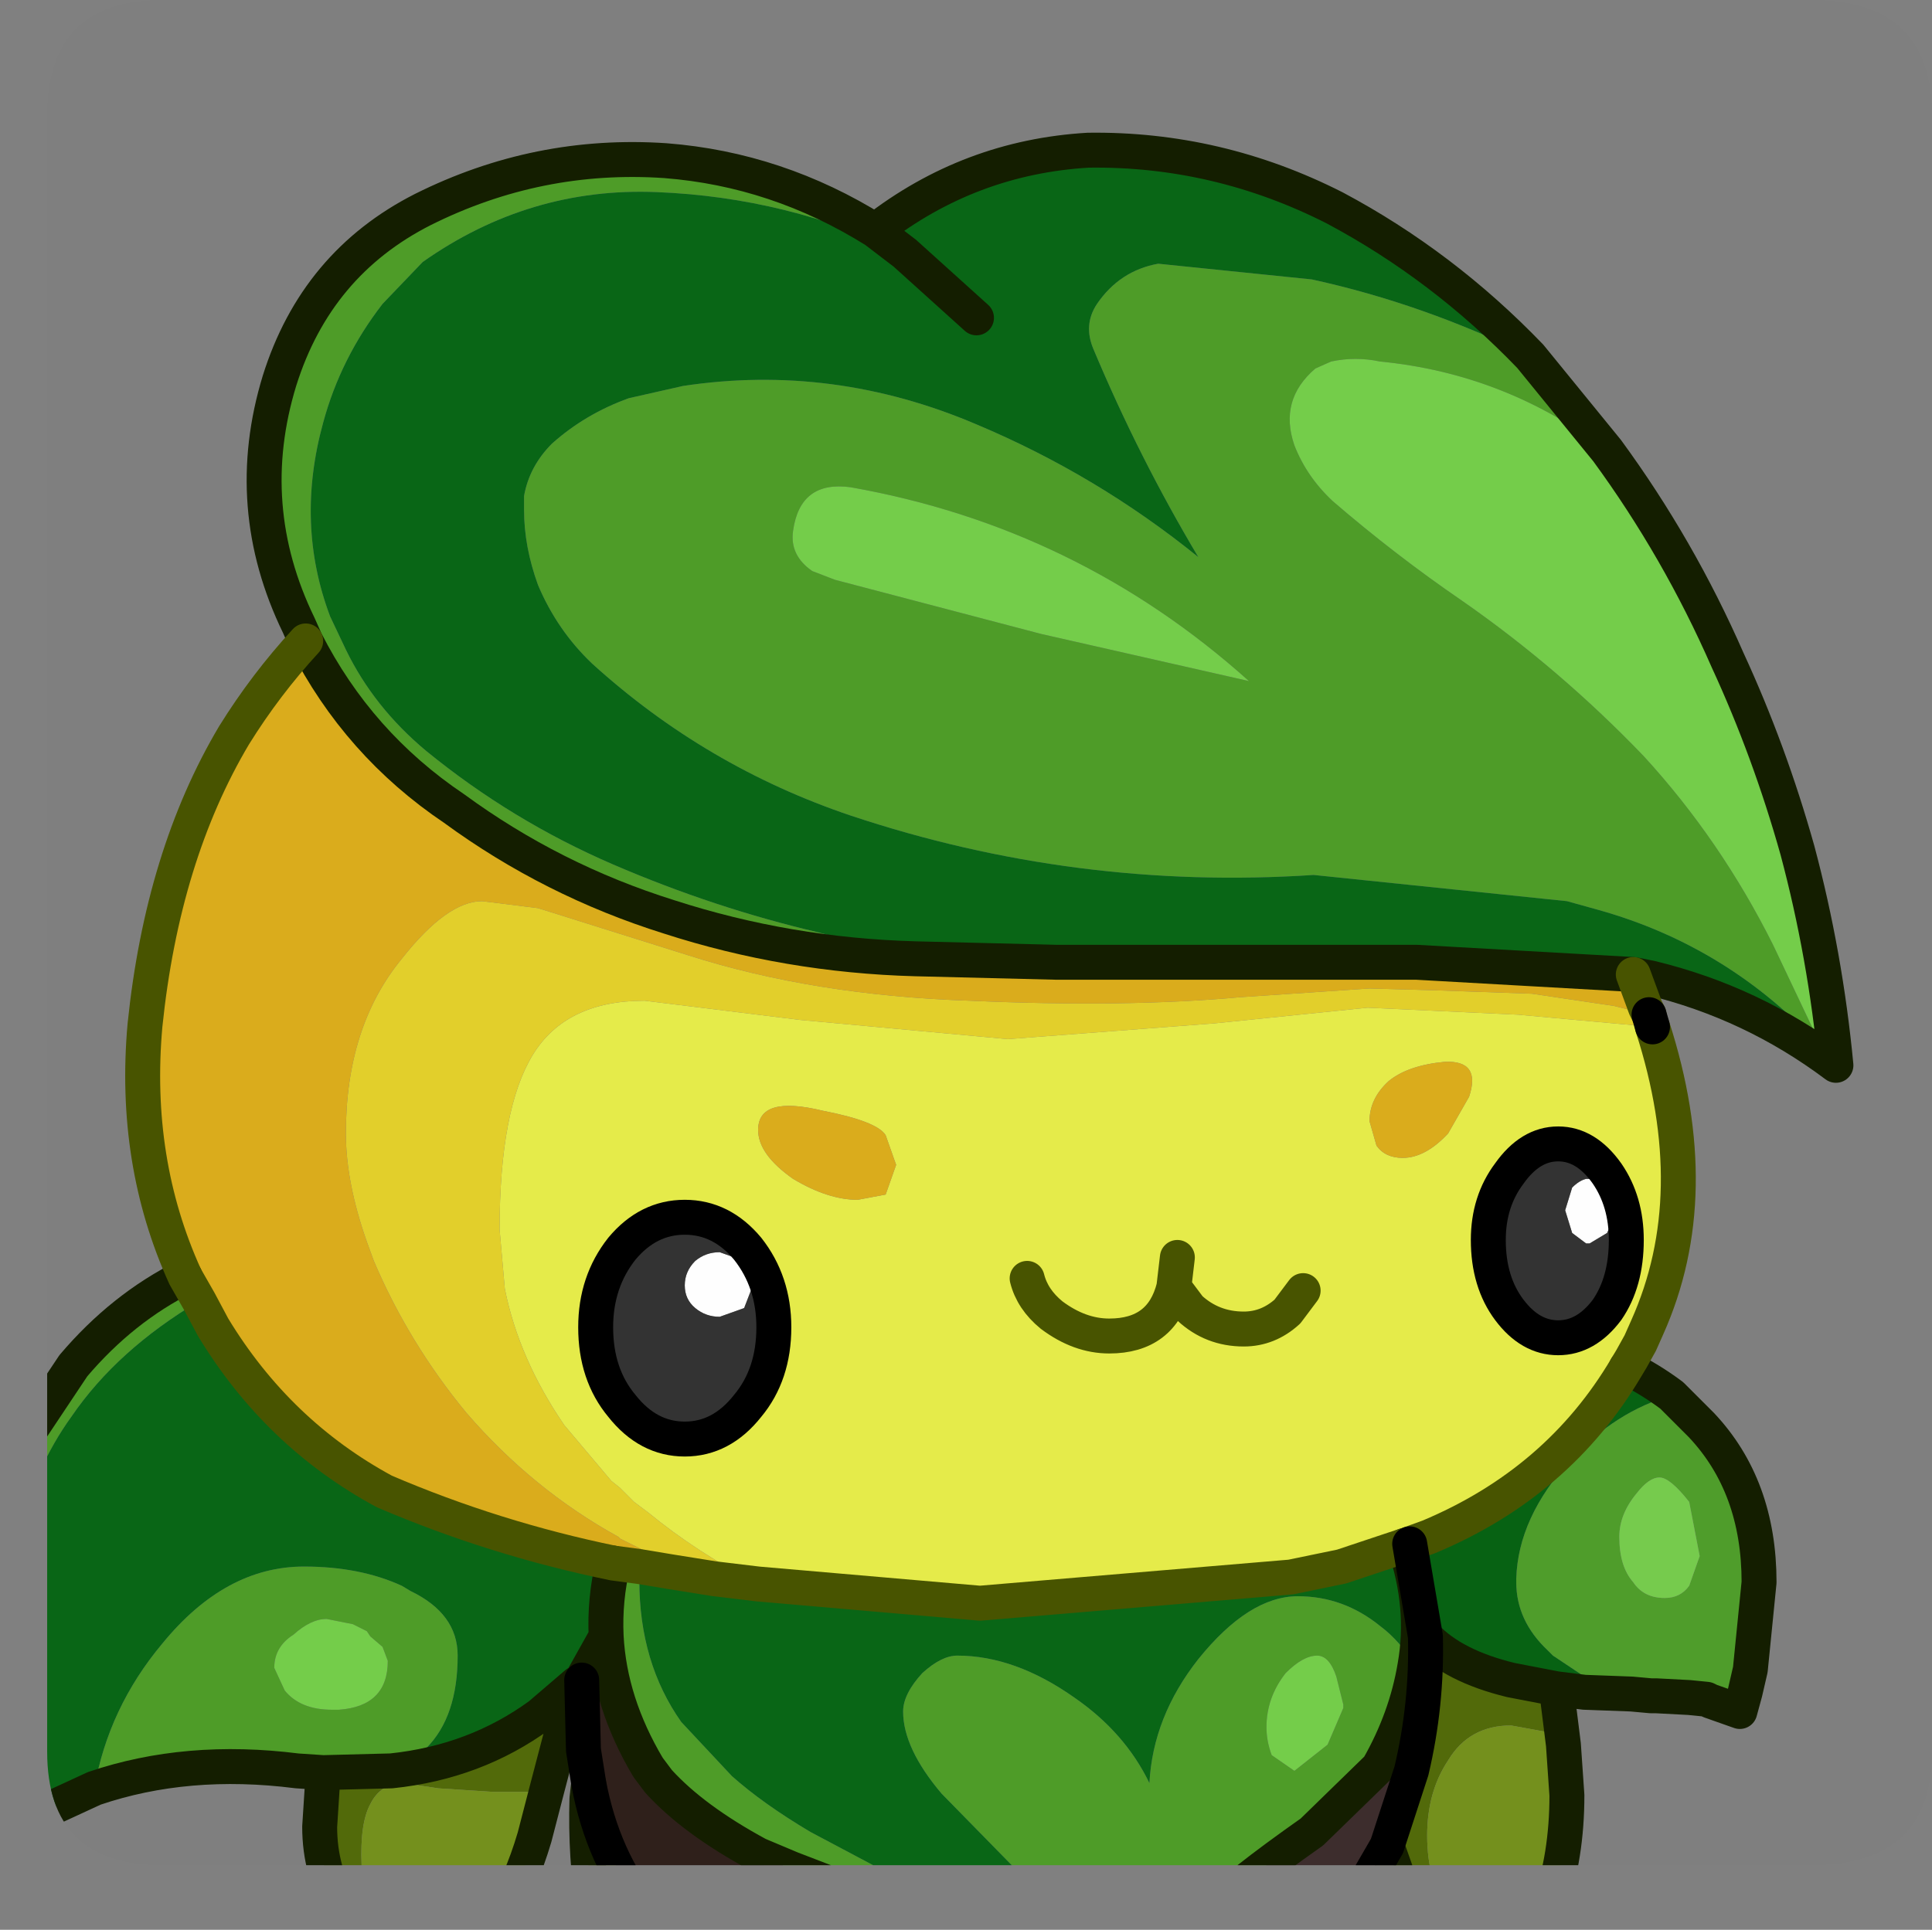 <?xml version="1.0" encoding="UTF-8" standalone="no"?>
<svg xmlns:ffdec="https://www.free-decompiler.com/flash" xmlns:xlink="http://www.w3.org/1999/xlink" ffdec:objectType="frame" height="55.25px" width="55.3px" xmlns="http://www.w3.org/2000/svg">
  <rect width="100%" height="100%" fill="#808080" stroke="none"/>
  <g transform="matrix(1.0, 0.0, 0.0, 1.0, 1.35, 0.0)">
    <clipPath id="clipPath0" transform="matrix(1.0, 0.0, 0.0, 1.0, 0.0, 0.0)">
      <path d="M50.5 0.0 Q53.95 0.0 53.95 3.3 L53.95 50.15 Q53.95 53.4 50.5 53.4 L3.3 53.4 Q0.0 53.4 0.0 50.15 L0.0 3.3 Q0.0 0.0 3.3 0.0 L50.5 0.0" fill="#000000" fill-rule="evenodd" stroke="none"/>
    </clipPath>
    <g clip-path="url(#clipPath0)">
      <use ffdec:characterId="2" height="51.45" transform="matrix(1.0, 0.0, 0.0, 1.0, -1.35, 3.8)" width="53.05" xlink:href="#shape1"/>
    </g>
    <use ffdec:characterId="3" height="53.4" transform="matrix(1.0, 0.0, 0.0, 1.0, 0.0, 0.0)" width="53.95" xlink:href="#shape2"/>
  </g>
  <defs>
    <g id="shape1" transform="matrix(1.0, 0.0, 0.0, 1.0, 1.35, -3.8)">
      <path d="M45.95 29.4 Q47.5 34.2 45.8 38.0 L45.6 38.45 45.35 38.9 45.2 39.15 Q43.25 42.45 39.55 44.0 L39.0 44.2 38.85 44.25 37.05 44.85 35.6 45.15 26.7 45.9 20.35 45.35 Q18.6 44.45 17.2 43.3 L16.8 43.0 16.4 42.6 16.15 42.4 14.8 40.8 Q13.5 38.9 13.1 36.9 L12.95 35.2 Q12.95 31.75 13.9 30.2 14.85 28.65 17.1 28.65 L21.55 29.2 27.5 29.75 33.4 29.3 37.8 28.85 42.1 29.05 45.95 29.4 M43.25 32.75 Q42.45 32.75 41.85 33.6 41.25 34.4 41.25 35.5 41.25 36.7 41.85 37.5 42.45 38.3 43.25 38.3 44.05 38.3 44.65 37.5 45.2 36.7 45.2 35.5 45.2 34.4 44.65 33.6 44.05 32.75 43.25 32.75 M18.25 34.85 Q17.2 34.85 16.45 35.75 15.7 36.7 15.7 38.0 15.7 39.35 16.45 40.25 17.2 41.2 18.25 41.2 19.3 41.2 20.05 40.25 20.8 39.35 20.8 38.0 20.8 36.7 20.05 35.75 19.3 34.85 18.25 34.85 M32.35 36.0 L32.25 36.85 Q31.9 38.25 30.4 38.25 29.55 38.25 28.75 37.65 28.2 37.2 28.05 36.6 28.2 37.2 28.75 37.65 29.55 38.25 30.4 38.25 31.9 38.25 32.25 36.85 L32.35 36.0 M22.2 31.8 Q20.35 31.35 20.35 32.35 20.35 33.05 21.35 33.75 22.35 34.35 23.2 34.35 L24.0 34.2 24.3 33.35 24.0 32.5 Q23.75 32.1 22.2 31.8 M38.8 33.15 Q39.45 33.15 40.1 32.45 L40.7 31.4 Q41.05 30.35 40.0 30.4 38.95 30.5 38.4 30.95 37.85 31.45 37.85 32.1 L38.05 32.8 Q38.3 33.15 38.8 33.15 M32.25 36.85 L32.7 37.45 Q33.35 38.05 34.25 38.05 34.95 38.05 35.5 37.55 L35.95 36.95 35.5 37.55 Q34.95 38.05 34.25 38.05 33.35 38.05 32.7 37.45 L32.25 36.85" fill="#e6ec4a" fill-rule="evenodd" stroke="none"/>
      <path d="M44.15 33.75 L44.65 34.0 44.9 34.55 44.9 34.75 44.65 35.3 44.15 35.6 44.05 35.6 43.65 35.3 43.45 34.65 43.65 34.0 Q43.85 33.8 44.05 33.75 L44.15 33.75 M19.95 36.1 L20.2 36.8 19.95 37.45 19.25 37.7 Q18.85 37.7 18.55 37.45 18.25 37.2 18.25 36.8 18.25 36.4 18.55 36.1 18.85 35.85 19.25 35.85 L19.95 36.1" fill="#ffffff" fill-rule="evenodd" stroke="none"/>
      <path d="M50.8 30.0 L49.4 27.05 Q47.9 24.05 45.7 21.65 43.3 19.15 40.5 17.2 38.6 15.9 36.8 14.35 36.05 13.65 35.7 12.75 35.25 11.45 36.3 10.55 L36.75 10.35 Q37.45 10.2 38.15 10.35 41.75 10.7 44.65 12.9 46.7 15.7 48.1 18.9 49.3 21.5 50.1 24.35 50.9 27.35 51.2 30.5 L50.8 30.0 M28.45 18.15 L22.55 16.6 21.9 16.35 Q21.25 15.9 21.35 15.2 21.55 13.75 23.0 13.95 29.5 15.1 34.4 19.5 L28.45 18.15 M7.05 46.8 Q7.55 46.35 8.0 46.35 L8.75 46.5 9.15 46.7 9.25 46.85 9.6 47.15 9.75 47.55 Q9.75 48.85 8.35 48.95 L8.15 48.95 Q7.25 48.95 6.8 48.4 L6.5 47.75 Q6.5 47.15 7.05 46.8 M36.9 48.0 L37.1 48.8 37.1 48.9 36.65 49.95 35.7 50.7 35.05 50.25 Q34.9 49.85 34.9 49.45 34.9 48.6 35.45 47.9 35.95 47.4 36.35 47.4 36.7 47.4 36.9 48.0" fill="#74ce4a" fill-rule="evenodd" stroke="none"/>
      <path d="M44.65 12.9 Q41.75 10.7 38.15 10.35 37.45 10.2 36.75 10.35 L36.3 10.55 Q35.25 11.45 35.7 12.75 36.05 13.65 36.8 14.35 38.6 15.9 40.5 17.2 43.3 19.15 45.7 21.65 47.9 24.05 49.4 27.05 L50.8 30.0 Q48.15 27.1 44.4 26.05 L43.5 25.8 36.25 25.05 Q29.45 25.5 23.0 23.35 18.85 21.95 15.6 19.0 14.6 18.05 14.05 16.75 13.65 15.65 13.65 14.6 L13.65 14.2 Q13.8 13.35 14.45 12.7 15.4 11.85 16.65 11.4 L18.2 11.05 Q22.5 10.4 26.6 12.15 30.05 13.6 32.95 15.95 31.25 13.1 29.95 10.0 29.65 9.3 30.05 8.7 30.7 7.75 31.8 7.55 L36.2 8.0 Q39.4 8.7 42.45 10.2 L44.65 12.9 M33.3 54.75 L28.95 54.75 28.05 53.85 25.6 51.35 Q24.5 50.05 24.5 49.0 24.5 48.5 25.05 47.9 25.6 47.4 26.05 47.4 27.7 47.4 29.4 48.6 30.85 49.6 31.55 51.05 31.65 49.15 32.95 47.5 34.4 45.7 35.8 45.7 37.1 45.7 38.15 46.55 38.75 47.0 39.15 47.7 38.9 49.2 38.1 50.6 L36.2 52.45 Q34.0 54.0 33.35 54.7 L33.3 54.75 M26.1 54.75 L24.55 54.75 21.3 53.5 20.35 53.1 Q18.5 52.1 17.5 51.0 L17.2 50.6 Q16.1 48.75 16.0 46.85 15.95 45.8 16.2 44.75 L16.95 44.85 16.95 45.25 Q16.95 47.6 18.15 49.3 L19.6 50.85 Q20.5 51.65 21.85 52.45 L24.3 53.75 26.1 54.75 M7.9 50.75 L7.15 50.7 Q4.0 50.3 1.35 51.2 1.75 48.9 3.3 47.05 5.1 44.85 7.35 44.85 8.95 44.85 10.15 45.4 L10.4 45.55 Q11.75 46.2 11.75 47.4 11.75 49.15 10.85 50.05 L9.85 50.7 7.9 50.75 M-0.85 44.0 L-0.85 41.5 0.75 39.1 Q2.15 37.45 3.95 36.55 L4.35 37.25 Q2.0 38.65 0.7 40.55 -0.35 42.0 -0.85 44.0 M7.4 18.35 L7.2 17.9 Q5.55 14.5 6.65 10.9 7.7 7.55 10.75 6.0 14.05 4.35 17.7 4.6 20.9 4.85 23.7 6.6 L24.55 7.25 Q21.2 5.65 17.45 5.5 13.8 5.35 10.75 7.5 L9.6 8.7 Q8.4 10.25 7.9 12.1 7.1 15.0 8.1 17.65 L8.55 18.6 Q9.35 20.25 10.85 21.5 13.3 23.5 16.2 24.75 19.1 26.0 22.1 26.7 L24.85 27.45 Q21.2 27.35 17.8 26.25 14.45 25.2 11.65 23.15 8.9 21.3 7.4 18.35 M28.45 18.15 L34.4 19.5 Q29.5 15.1 23.0 13.95 21.55 13.75 21.35 15.2 21.25 15.9 21.9 16.35 L22.55 16.6 28.45 18.15 M7.05 46.8 Q6.5 47.15 6.5 47.75 L6.8 48.4 Q7.25 48.95 8.15 48.95 L8.35 48.95 Q9.75 48.85 9.75 47.55 L9.6 47.15 9.25 46.85 9.15 46.7 8.75 46.5 8.0 46.35 Q7.55 46.35 7.05 46.8 M36.9 48.0 Q36.7 47.4 36.35 47.4 35.95 47.4 35.45 47.9 34.9 48.6 34.9 49.45 34.9 49.85 35.05 50.25 L35.7 50.7 36.65 49.95 37.1 48.9 37.1 48.8 36.9 48.0" fill="#4e9d28" fill-rule="evenodd" stroke="none"/>
      <path d="M42.45 10.2 Q39.4 8.7 36.2 8.0 L31.8 7.55 Q30.7 7.75 30.05 8.7 29.65 9.3 29.95 10.0 31.25 13.1 32.95 15.95 30.05 13.6 26.6 12.15 22.5 10.4 18.2 11.05 L16.65 11.4 Q15.4 11.85 14.45 12.7 13.8 13.35 13.65 14.2 L13.65 14.6 Q13.65 15.65 14.05 16.75 14.6 18.05 15.6 19.0 18.85 21.95 23.0 23.35 29.45 25.5 36.25 25.05 L43.5 25.8 44.4 26.05 Q48.15 27.1 50.8 30.0 L51.2 30.5 Q48.8 28.7 45.9 28.0 L45.4 27.9 39.2 27.55 32.35 27.55 28.9 27.55 24.85 27.45 22.1 26.7 Q19.1 26.0 16.2 24.75 13.3 23.5 10.85 21.5 9.35 20.25 8.55 18.6 L8.1 17.65 Q7.1 15.0 7.9 12.1 8.4 10.25 9.6 8.7 L10.75 7.5 Q13.8 5.35 17.45 5.5 21.2 5.65 24.55 7.25 L23.7 6.6 Q26.4 4.5 29.8 4.3 33.5 4.25 36.85 5.95 39.95 7.6 42.45 10.2 M28.95 54.75 L26.1 54.75 24.3 53.75 21.85 52.45 Q20.5 51.65 19.6 50.85 L18.15 49.3 Q16.95 47.6 16.95 45.25 L16.95 44.85 17.85 45.0 19.1 45.2 20.35 45.35 26.7 45.9 35.6 45.15 37.05 44.85 38.85 44.25 Q39.45 46.0 39.15 47.7 38.75 47.0 38.15 46.55 37.1 45.7 35.8 45.7 34.4 45.7 32.95 47.5 31.65 49.15 31.55 51.05 30.85 49.6 29.4 48.6 27.7 47.4 26.05 47.4 25.6 47.4 25.05 47.9 24.5 48.5 24.5 49.0 24.5 50.05 25.6 51.35 L28.05 53.85 28.95 54.75 M15.3 48.1 L15.15 48.2 14.1 49.1 Q12.25 50.45 9.85 50.7 L10.85 50.05 Q11.75 49.15 11.75 47.4 11.75 46.2 10.4 45.55 L10.15 45.4 Q8.95 44.85 7.35 44.85 5.1 44.85 3.3 47.05 1.75 48.9 1.35 51.2 L-0.6 52.1 -0.75 51.9 -0.8 51.85 -0.85 51.65 -0.85 44.0 Q-0.35 42.0 0.7 40.55 2.0 38.65 4.35 37.25 L4.75 38.0 Q6.6 41.05 9.65 42.7 12.8 44.05 16.2 44.75 15.95 45.8 16.0 46.85 L15.3 48.1 M26.6 9.1 L24.55 7.25 26.6 9.1" fill="#096616" fill-rule="evenodd" stroke="none"/>
      <path d="M45.85 29.05 L45.95 29.4 42.1 29.05 37.8 28.85 33.4 29.3 27.5 29.75 21.55 29.2 17.1 28.65 Q14.85 28.65 13.9 30.2 12.95 31.75 12.95 35.2 L13.1 36.9 Q13.5 38.9 14.8 40.8 L16.15 42.4 16.4 42.6 16.8 43.0 17.2 43.3 Q18.6 44.45 20.35 45.35 L19.1 45.2 17.0 44.35 16.4 44.05 16.35 44.0 Q13.9 42.65 12.0 40.45 10.35 38.45 9.35 36.1 L9.15 35.55 Q8.55 33.85 8.55 32.45 8.55 29.4 10.15 27.45 11.45 25.8 12.45 25.8 L14.05 26.0 18.35 27.35 Q21.95 28.5 26.4 28.65 30.85 28.85 34.15 28.55 L37.85 28.3 39.65 28.35 42.5 28.45 44.85 28.8 45.85 29.05" fill="#e3d02b" fill-rule="evenodd" stroke="none"/>
      <path d="M3.95 36.55 Q2.45 33.25 2.8 29.35 3.3 24.5 5.35 21.05 6.25 19.6 7.4 18.35 8.9 21.3 11.65 23.15 14.45 25.2 17.8 26.25 21.2 27.35 24.85 27.45 L28.9 27.55 32.35 27.55 39.2 27.55 45.4 27.9 45.75 28.85 45.85 29.05 44.85 28.8 42.5 28.45 39.65 28.35 37.85 28.3 34.15 28.55 Q30.85 28.85 26.4 28.65 21.95 28.5 18.35 27.35 L14.05 26.0 12.45 25.8 Q11.45 25.8 10.15 27.45 8.55 29.4 8.55 32.45 8.55 33.85 9.15 35.55 L9.35 36.1 Q10.35 38.45 12.0 40.45 13.9 42.65 16.35 44.0 L16.4 44.05 17.0 44.35 19.1 45.2 17.85 45.0 16.95 44.85 16.2 44.75 Q12.8 44.05 9.65 42.7 6.6 41.05 4.75 38.0 L4.35 37.25 3.95 36.55 M38.8 33.15 Q38.3 33.15 38.05 32.8 L37.85 32.1 Q37.85 31.45 38.4 30.95 38.95 30.5 40.0 30.4 41.05 30.35 40.7 31.4 L40.1 32.45 Q39.45 33.15 38.8 33.15 M22.2 31.8 Q23.75 32.1 24.0 32.5 L24.3 33.35 24.0 34.2 23.2 34.35 Q22.35 34.35 21.35 33.75 20.35 33.05 20.35 32.35 20.35 31.35 22.2 31.8" fill="#dbad1c" fill-rule="evenodd" stroke="none"/>
      <path d="M43.25 32.75 Q44.05 32.75 44.65 33.6 45.2 34.4 45.2 35.5 45.2 36.7 44.65 37.5 44.05 38.3 43.25 38.3 42.45 38.3 41.85 37.5 41.25 36.7 41.25 35.5 41.25 34.4 41.85 33.6 42.45 32.75 43.25 32.75 M44.15 33.75 L44.05 33.75 Q43.85 33.8 43.65 34.0 L43.45 34.65 43.65 35.3 44.05 35.6 44.15 35.6 44.65 35.3 44.9 34.75 44.9 34.55 44.65 34.0 44.15 33.75 M19.95 36.1 L19.25 35.85 Q18.85 35.85 18.55 36.1 18.25 36.4 18.25 36.8 18.25 37.2 18.55 37.45 18.85 37.7 19.25 37.7 L19.95 37.45 20.2 36.8 19.95 36.1 M18.25 34.85 Q19.3 34.85 20.05 35.75 20.8 36.7 20.8 38.0 20.8 39.35 20.05 40.25 19.3 41.2 18.25 41.2 17.2 41.2 16.45 40.25 15.7 39.35 15.7 38.0 15.7 36.7 16.45 35.75 17.2 34.85 18.25 34.85" fill="#333333" fill-rule="evenodd" stroke="none"/>
      <path d="M46.5 39.95 L47.35 40.8 Q49.0 42.55 49.0 45.3 L48.75 47.8 48.6 48.45 48.45 49.0 47.6 48.7 47.5 48.65 47.0 48.6 46.05 48.55 45.9 48.55 44.0 48.0 43.1 47.4 42.95 47.25 Q42.05 46.4 42.05 45.3 L42.05 45.2 Q42.1 43.45 43.6 41.8 44.9 40.4 46.5 39.95 M47.0 43.0 Q46.45 42.3 46.15 42.3 45.85 42.3 45.5 42.75 45.0 43.35 45.0 44.0 45.0 44.85 45.4 45.3 45.7 45.75 46.3 45.75 46.75 45.75 47.0 45.4 L47.3 44.55 47.0 43.0" fill="#4f9e2b" fill-rule="evenodd" stroke="none"/>
      <path d="M47.0 43.0 L47.3 44.55 47.0 45.4 Q46.75 45.75 46.3 45.75 45.7 45.75 45.4 45.3 45.0 44.85 45.0 44.0 45.0 43.35 45.5 42.75 45.85 42.3 46.15 42.3 46.45 42.3 47.0 43.0" fill="#76cc4d" fill-rule="evenodd" stroke="none"/>
      <path d="M45.2 39.15 Q45.9 39.5 46.5 39.95 44.9 40.4 43.6 41.8 42.1 43.45 42.05 45.2 L42.05 45.3 Q42.05 46.4 42.95 47.25 L43.1 47.4 44.0 48.0 45.9 48.55 45.35 48.5 44.0 48.45 43.2 48.35 41.9 48.1 Q40.25 47.7 39.45 46.85 L39.0 44.2 39.55 44.0 Q43.25 42.45 45.2 39.15" fill="#076213" fill-rule="evenodd" stroke="none"/>
      <path d="M43.2 48.35 L43.4 49.95 43.0 49.6 41.9 49.4 Q40.7 49.4 40.1 50.4 39.5 51.3 39.5 52.55 39.5 53.85 40.1 54.75 L39.25 54.75 38.65 53.7 38.35 52.85 39.05 50.7 Q39.5 48.8 39.45 46.85 40.25 47.7 41.9 48.1 L43.2 48.35 M17.15 54.75 L15.65 54.75 Q15.4 53.15 15.45 51.5 L15.5 51.05 Q15.9 53.2 17.15 54.75 M15.15 48.2 L14.85 49.15 14.3 51.25 14.05 51.3 12.75 51.3 11.2 51.2 10.2 51.05 Q9.55 51.05 9.25 51.65 8.95 52.2 9.0 53.4 9.05 54.2 9.5 54.75 L8.55 54.75 8.45 54.65 Q7.8 53.6 7.8 52.3 L7.9 50.75 9.85 50.7 Q12.25 50.45 14.1 49.1 L15.15 48.2" fill="#526a0a" fill-rule="evenodd" stroke="none"/>
      <path d="M21.4 54.75 L17.15 54.75 Q15.9 53.2 15.5 51.05 L15.35 50.1 15.3 48.1 16.0 46.85 Q16.1 48.75 17.2 50.6 L17.5 51.0 Q18.5 52.1 20.35 53.1 20.8 54.0 21.4 54.75" fill="#2f201b" fill-rule="evenodd" stroke="none"/>
      <path d="M38.35 52.85 L37.25 54.75 33.3 54.75 33.35 54.7 Q34.0 54.0 36.2 52.45 L38.1 50.6 Q38.9 49.2 39.15 47.7 39.45 46.0 38.85 44.25 L39.0 44.2 39.45 46.85 Q39.5 48.8 39.05 50.7 L38.35 52.85 M24.55 54.75 L21.4 54.75 Q20.8 54.0 20.35 53.1 L21.3 53.5 24.55 54.75" fill="#3d2d2d" fill-rule="evenodd" stroke="none"/>
      <path d="M43.4 49.95 L43.5 51.4 Q43.5 53.15 43.0 54.55 L42.95 54.75 40.1 54.75 Q39.5 53.85 39.5 52.55 39.5 51.3 40.1 50.4 40.7 49.4 41.9 49.4 L43.0 49.6 43.4 49.95 M14.3 51.25 L13.95 52.6 Q13.55 53.95 13.0 54.75 L9.5 54.75 Q9.05 54.2 9.0 53.4 8.95 52.2 9.25 51.65 9.55 51.05 10.2 51.05 L11.2 51.2 12.75 51.3 14.05 51.3 14.3 51.25" fill="#74911d" fill-rule="evenodd" stroke="none"/>
      <path d="M44.65 12.9 L42.45 10.2 Q39.95 7.6 36.85 5.95 33.5 4.25 29.8 4.3 26.4 4.5 23.7 6.6 20.9 4.85 17.7 4.6 14.05 4.35 10.75 6.0 7.7 7.55 6.65 10.9 5.55 14.5 7.2 17.9 L7.4 18.35 Q8.9 21.3 11.65 23.15 14.45 25.2 17.8 26.25 21.2 27.35 24.85 27.45 L28.9 27.55 32.35 27.55 39.2 27.55 45.4 27.9 45.9 28.0 Q48.8 28.7 51.2 30.5 50.9 27.35 50.1 24.35 49.3 21.5 48.1 18.9 46.7 15.7 44.65 12.9 M45.2 39.15 Q45.9 39.5 46.5 39.95 L47.35 40.8 Q49.0 42.55 49.0 45.3 L48.75 47.8 48.6 48.45 48.45 49.0 47.6 48.7 47.5 48.65 47.0 48.6 46.05 48.55 45.9 48.55 45.35 48.5 44.0 48.45 43.2 48.35 43.4 49.95 43.5 51.4 Q43.5 53.15 43.0 54.55 L42.95 54.75 M39.25 54.75 L38.65 53.7 38.35 52.85 M15.65 54.75 Q15.4 53.15 15.45 51.5 L15.5 51.05 M15.3 48.1 L15.15 48.2 14.85 49.15 14.3 51.25 13.95 52.6 Q13.55 53.95 13.0 54.75 M8.55 54.75 L8.45 54.65 Q7.8 53.6 7.8 52.3 L7.9 50.75 7.15 50.7 Q4.0 50.3 1.35 51.2 L-0.6 52.1 -0.75 51.9 M-0.85 41.5 L0.75 39.1 Q2.15 37.45 3.95 36.55 M39.45 46.85 Q40.25 47.7 41.9 48.1 L43.2 48.35 M24.55 7.25 L23.7 6.6 M24.55 7.25 L26.6 9.1 M9.85 50.7 Q12.25 50.45 14.1 49.1 L15.15 48.2 M16.2 44.75 Q15.95 45.8 16.0 46.85 16.1 48.75 17.2 50.6 L17.5 51.0 Q18.5 52.1 20.35 53.1 L21.3 53.5 24.55 54.75 M15.3 48.1 L16.0 46.85 M38.85 44.25 Q39.45 46.0 39.15 47.7 38.9 49.2 38.1 50.6 L36.2 52.45 Q34.0 54.0 33.35 54.7 M7.9 50.75 L9.85 50.7" fill="none" stroke="#141e00" stroke-linecap="round" stroke-linejoin="round" stroke-width="1.0"/>
      <path d="M45.95 29.4 Q47.5 34.2 45.8 38.0 L45.6 38.45 45.35 38.9 45.2 39.15 Q43.25 42.45 39.55 44.0 L39.0 44.2 38.85 44.25 37.05 44.85 35.6 45.15 26.7 45.9 20.35 45.35 19.1 45.2 17.85 45.0 16.95 44.85 16.2 44.75 Q12.8 44.05 9.65 42.7 6.6 41.05 4.75 38.0 L4.35 37.25 3.95 36.55 Q2.45 33.25 2.8 29.35 3.3 24.5 5.35 21.05 6.25 19.6 7.4 18.35 M45.4 27.9 L45.75 28.85 45.85 29.05 M28.05 36.6 Q28.2 37.2 28.75 37.65 29.55 38.25 30.4 38.25 31.9 38.25 32.25 36.85 L32.35 36.0 M35.95 36.95 L35.5 37.55 Q34.95 38.05 34.25 38.05 33.35 38.05 32.7 37.45 L32.25 36.85" fill="none" stroke="#485400" stroke-linecap="round" stroke-linejoin="round" stroke-width="1.0"/>
      <path d="M45.85 29.05 L45.95 29.4 M38.35 52.85 L37.25 54.75 M15.5 51.05 L15.35 50.1 15.3 48.1 M43.25 32.75 Q42.45 32.75 41.85 33.6 41.25 34.4 41.25 35.5 41.25 36.7 41.85 37.5 42.45 38.3 43.25 38.3 44.05 38.3 44.65 37.5 45.2 36.7 45.2 35.5 45.2 34.4 44.65 33.6 44.05 32.75 43.25 32.75 M18.25 34.85 Q17.2 34.85 16.45 35.75 15.7 36.7 15.7 38.0 15.7 39.35 16.45 40.25 17.2 41.2 18.25 41.2 19.3 41.2 20.05 40.25 20.8 39.35 20.8 38.0 20.8 36.7 20.05 35.75 19.3 34.85 18.25 34.85 M39.0 44.2 L39.45 46.85 Q39.5 48.8 39.05 50.7 L38.35 52.85 M17.15 54.75 Q15.9 53.2 15.5 51.05" fill="none" stroke="#000000" stroke-linecap="round" stroke-linejoin="round" stroke-width="1.0"/>
    </g>
    <g id="shape2" transform="matrix(1.0, 0.0, 0.0, 1.0, 0.0, 0.0)">
      <path d="M50.5 0.0 Q53.95 0.0 53.95 3.3 L53.95 50.15 Q53.95 53.4 50.5 53.4 L3.3 53.4 Q0.0 53.4 0.0 50.15 L0.0 3.3 Q0.0 0.0 3.3 0.0 L50.5 0.0" fill="#000000" fill-opacity="0.004" fill-rule="evenodd" stroke="none"/>
    </g>
  </defs>
</svg>
